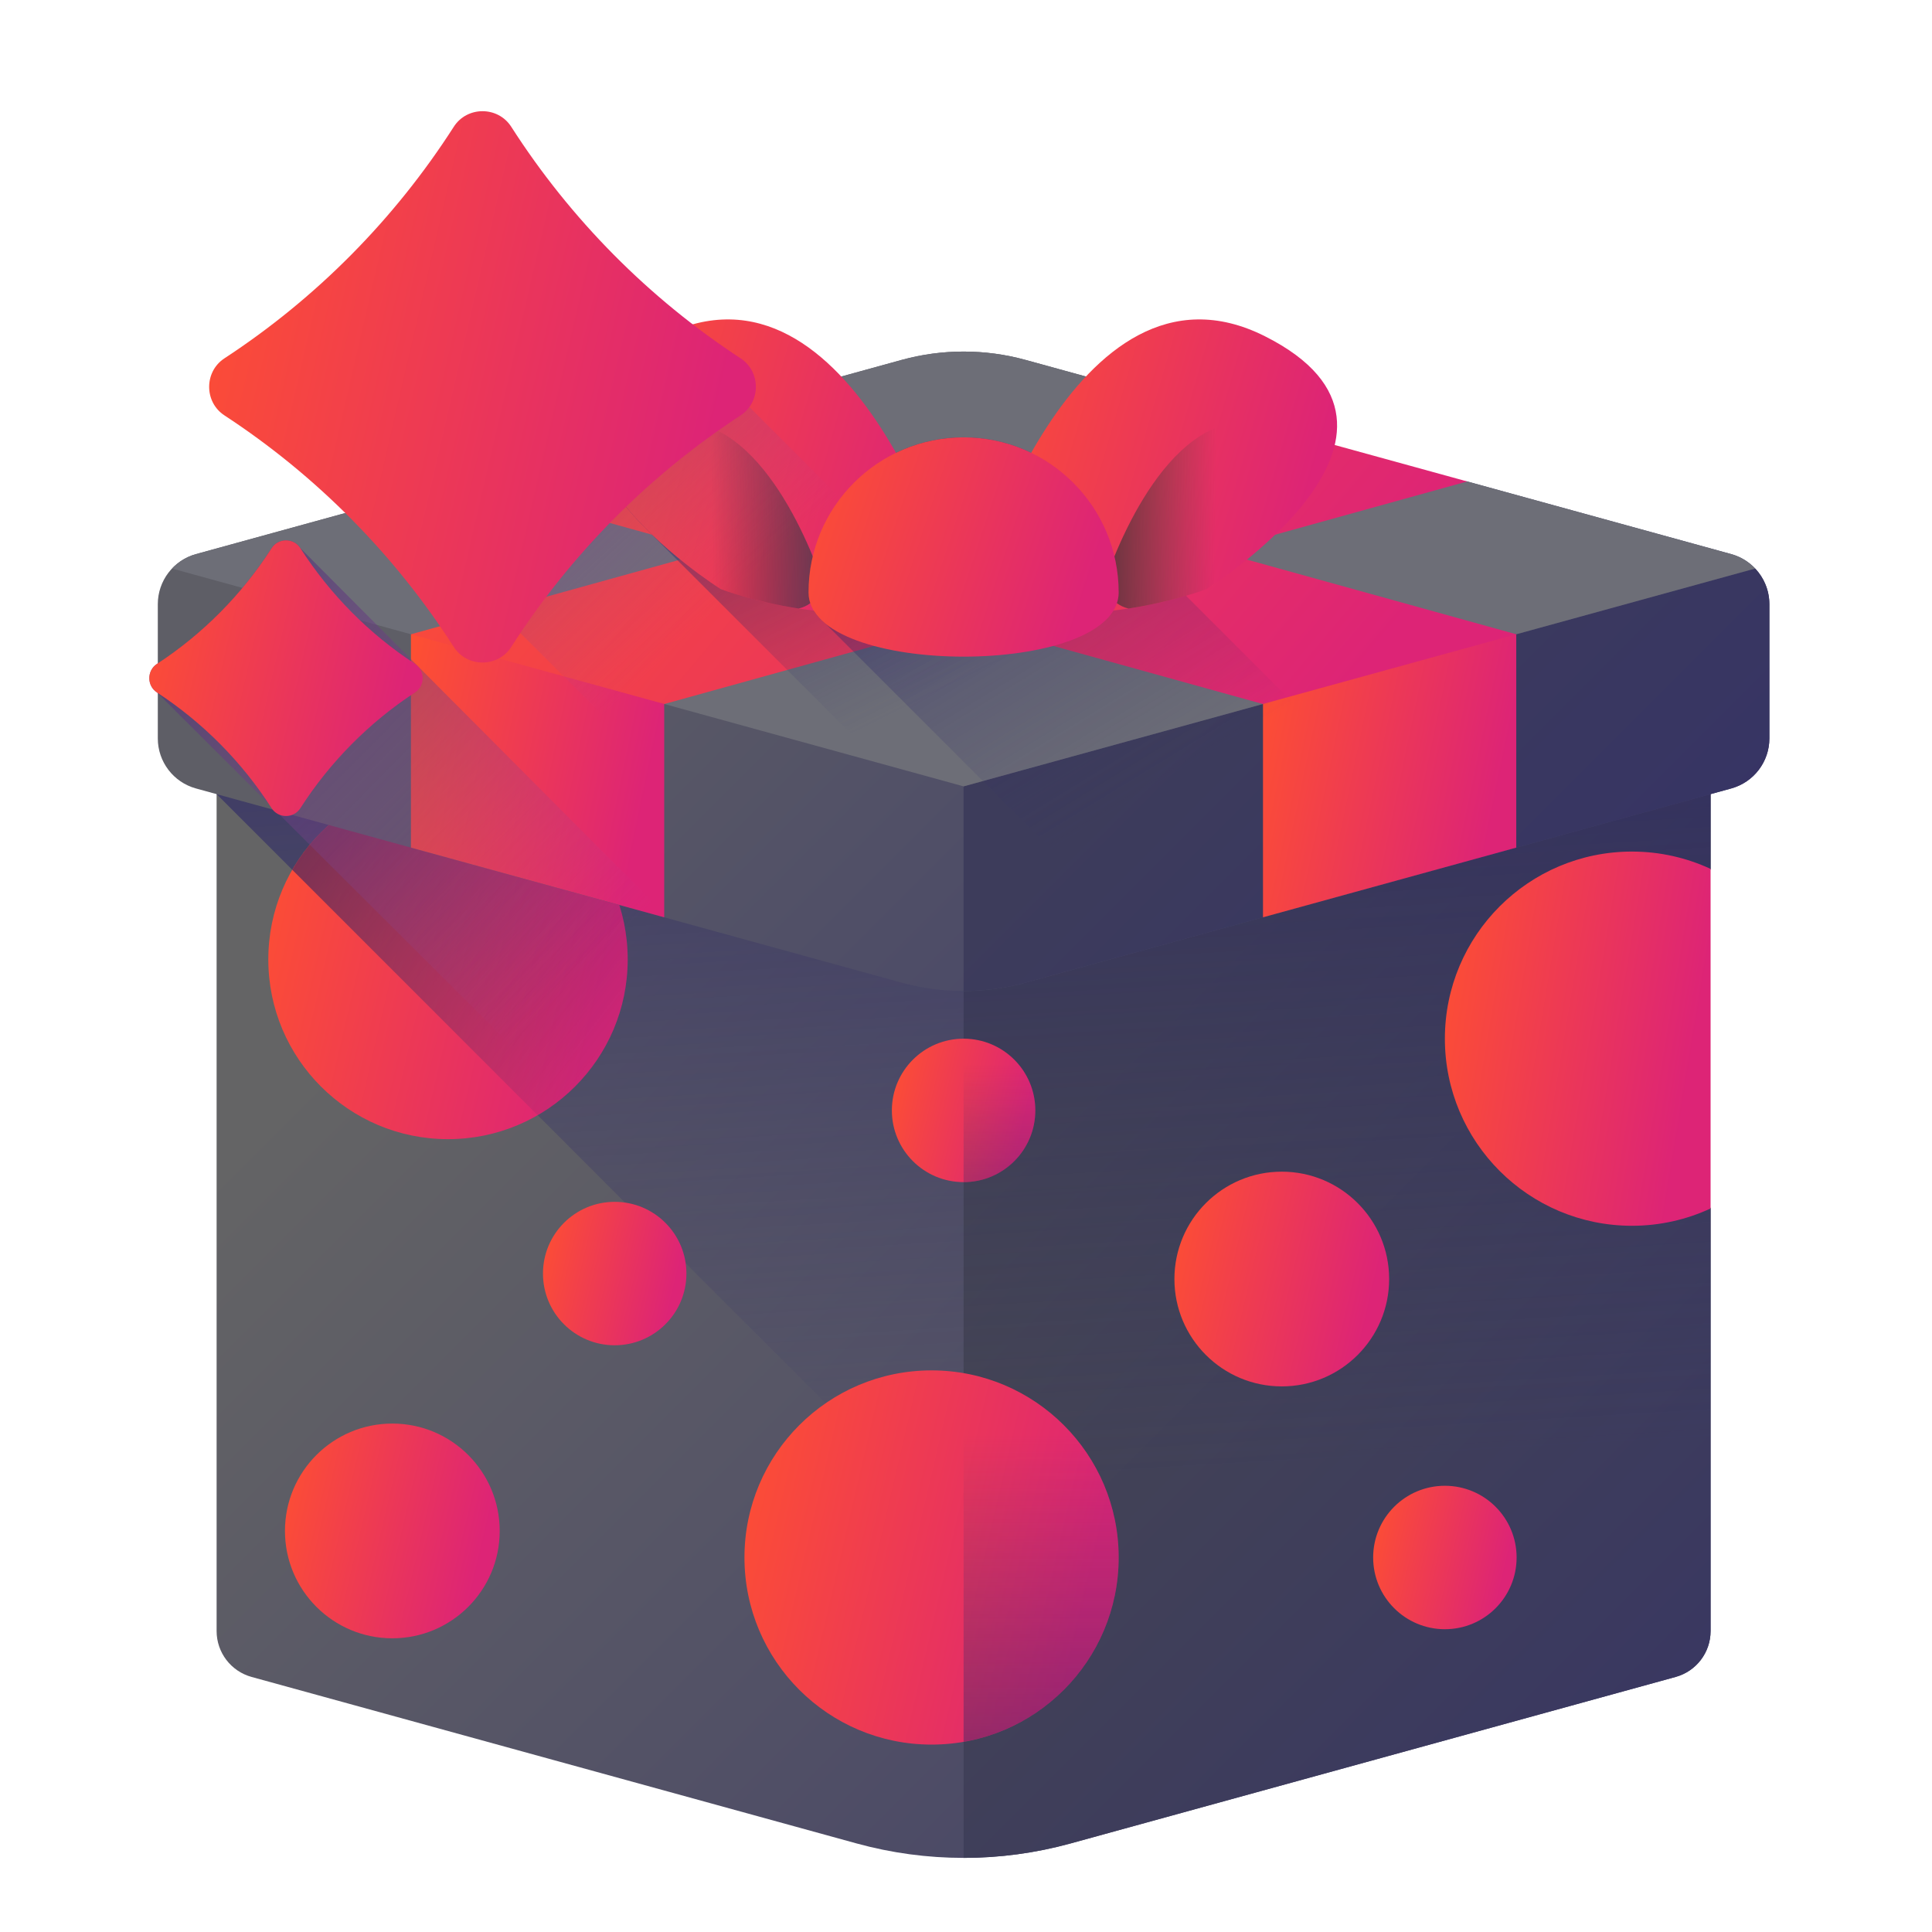 <svg width="121" height="121" viewBox="0 0 121 121" fill="none" xmlns="http://www.w3.org/2000/svg">
<path d="M60.349 57.287L13.566 44.412V102.151C13.566 103.493 14.462 104.67 15.756 105.026L53.65 115.454C58.034 116.66 62.664 116.66 67.048 115.454L104.942 105.026C106.236 104.67 107.133 103.493 107.133 102.151V75.686L102.227 65.052L107.133 54.417V44.412L60.349 57.287Z" fill="url(#paint0_linear)"/>
<path d="M60.349 57.287V116.359C62.603 116.359 64.856 116.057 67.049 115.454L104.943 105.026C106.237 104.67 107.133 103.493 107.133 102.151V75.686L103.523 65.052L107.133 54.417V44.412L60.349 57.287Z" fill="url(#paint1_linear)"/>
<path d="M60.349 57.287L13.566 44.412V49.736L76.643 112.814L104.942 105.026C106.236 104.67 107.133 103.493 107.133 102.151V75.686L102.909 65.052L107.133 54.418V44.412L60.349 57.287Z" fill="url(#paint2_linear)"/>
<path d="M28.058 71.345C34.273 71.345 39.312 66.306 39.312 60.09C39.312 53.875 34.273 48.836 28.058 48.836C21.843 48.836 16.804 53.875 16.804 60.09C16.804 66.306 21.843 71.345 28.058 71.345Z" fill="url(#paint3_linear)"/>
<path d="M33.672 69.843C37.042 67.898 39.312 64.26 39.312 60.09C39.312 53.875 34.274 48.836 28.058 48.836C23.888 48.836 20.25 51.106 18.306 54.476L33.672 69.843Z" fill="url(#paint4_linear)"/>
<path d="M58.343 109.263C64.815 109.263 70.062 104.017 70.062 97.545C70.062 91.073 64.815 85.826 58.343 85.826C51.871 85.826 46.625 91.073 46.625 97.545C46.625 104.017 51.871 109.263 58.343 109.263Z" fill="url(#paint5_linear)"/>
<path d="M107.133 54.418C105.636 53.724 103.969 53.333 102.21 53.333C95.738 53.333 90.492 58.58 90.492 65.052C90.492 71.524 95.738 76.77 102.21 76.77C103.969 76.77 105.636 76.38 107.133 75.686V54.418Z" fill="url(#paint6_linear)"/>
<path d="M38.498 84.254C40.979 84.254 42.99 82.243 42.99 79.762C42.99 77.281 40.979 75.27 38.498 75.27C36.017 75.27 34.006 77.281 34.006 79.762C34.006 82.243 36.017 84.254 38.498 84.254Z" fill="url(#paint7_linear)"/>
<path d="M90.492 102.037C92.973 102.037 94.984 100.026 94.984 97.545C94.984 95.064 92.973 93.053 90.492 93.053C88.011 93.053 86 95.064 86 97.545C86 100.026 88.011 102.037 90.492 102.037Z" fill="url(#paint8_linear)"/>
<path d="M60.349 74.036C62.83 74.036 64.842 72.025 64.842 69.544C64.842 67.063 62.83 65.052 60.349 65.052C57.868 65.052 55.857 67.063 55.857 69.544C55.857 72.025 57.868 74.036 60.349 74.036Z" fill="url(#paint9_linear)"/>
<path d="M24.571 102.606C28.285 102.606 31.296 99.595 31.296 95.882C31.296 92.168 28.285 89.157 24.571 89.157C20.858 89.157 17.847 92.168 17.847 95.882C17.847 99.595 20.858 102.606 24.571 102.606Z" fill="url(#paint10_linear)"/>
<path d="M80.277 86.829C83.99 86.829 87.001 83.819 87.001 80.105C87.001 76.392 83.99 73.381 80.277 73.381C76.563 73.381 73.553 76.392 73.553 80.105C73.553 83.819 76.563 86.829 80.277 86.829Z" fill="url(#paint11_linear)"/>
<path d="M60.349 109.089C65.865 108.137 70.062 103.332 70.062 97.545C70.062 91.757 65.865 86.953 60.349 86.001V109.089Z" fill="url(#paint12_linear)"/>
<path d="M64.841 69.544C64.841 67.063 62.83 65.052 60.349 65.052V74.036C62.83 74.036 64.841 72.025 64.841 69.544Z" fill="url(#paint13_linear)"/>
<path d="M56.462 22.543L52.689 23.582L45.92 28.962L25.059 31.185L12.271 34.704C10.861 35.093 9.883 36.376 9.883 37.839V46.246C9.883 47.709 10.861 48.992 12.271 49.38L56.462 61.541C59.006 62.241 61.692 62.241 64.236 61.541L108.427 49.38C109.838 48.992 110.815 47.709 110.815 46.245V37.838C110.815 36.375 109.838 35.092 108.427 34.704L91.889 30.153L75.895 30.098L68.052 23.593L64.236 22.543C61.692 21.843 59.007 21.843 56.462 22.543Z" fill="url(#paint14_linear)"/>
<path d="M60.349 49.249V62.066C61.657 62.066 62.965 61.891 64.236 61.541L79.911 57.227L108.427 49.38C109.838 48.991 110.816 47.708 110.816 46.245V37.838C110.816 36.985 110.482 36.195 109.925 35.606L60.349 49.249Z" fill="url(#paint15_linear)"/>
<path d="M60.349 49.249L79.1 44.09L82.755 39.343L94.962 39.724L109.925 35.607C109.527 35.185 109.016 34.866 108.427 34.704L91.889 30.153L77.22 29.548L68.052 23.593L64.237 22.543C61.693 21.843 59.007 21.843 56.462 22.543L52.689 23.582L42.416 28.485L25.06 31.185L12.271 34.704C11.683 34.866 11.172 35.185 10.774 35.607L25.737 39.724L36.216 39.359L41.599 44.09L60.349 49.249Z" fill="#6D6E77"/>
<path d="M94.962 39.724L88.885 43.392L79.09 44.092L28.81 30.153L40.788 26.857L44.682 25.785L94.962 39.724Z" fill="url(#paint16_linear)"/>
<path d="M25.736 39.724L32.509 43.639L41.609 44.092L91.889 30.153L79.911 26.857L76.017 25.785L25.736 39.724Z" fill="url(#paint17_linear)"/>
<path d="M79.1 57.45L79.911 57.227L94.962 53.085V39.724L79.1 44.09V57.45Z" fill="url(#paint18_linear)"/>
<path d="M41.599 57.45L40.788 57.227L25.737 53.085V39.724L41.599 44.09V57.45Z" fill="url(#paint19_linear)"/>
<path d="M91.114 54.144L67.492 30.523C65.717 28.597 63.175 27.39 60.349 27.39C54.985 27.39 50.637 31.738 50.637 37.102C50.637 37.867 51.033 38.523 51.711 39.07L72.036 59.395L91.114 54.144Z" fill="url(#paint20_linear)"/>
<path d="M84.378 55.998C83.476 54.608 82.446 53.28 81.285 52.176L63.068 33.959C56.653 27.544 47.287 25.068 38.54 27.475L37.106 27.87C37.587 29.911 39.174 31.887 40.812 33.468L67.882 60.538L84.378 55.998Z" fill="url(#paint21_linear)"/>
<path d="M59.759 36.895C59.759 36.895 53.472 15.028 41.48 21.057C29.489 27.085 45.136 36.895 45.136 36.895C45.136 36.895 53.878 40.23 59.759 36.895Z" fill="url(#paint22_linear)"/>
<path d="M39.908 27.079C38.716 27.679 37.945 28.335 37.49 29.018C39.304 33.238 45.136 36.895 45.136 36.895C45.136 36.895 47.213 37.685 50.021 38.112C50.027 38.11 50.033 38.109 50.04 38.107C51.093 37.849 51.674 36.858 51.338 35.949C50.034 32.417 46.159 23.937 39.908 27.079Z" fill="url(#paint23_linear)"/>
<path d="M60.939 36.895C60.939 36.895 67.227 15.028 79.218 21.057C91.21 27.085 75.563 36.895 75.563 36.895C75.563 36.895 66.82 40.23 60.939 36.895Z" fill="url(#paint24_linear)"/>
<path d="M80.791 27.079C81.983 27.679 82.754 28.335 83.209 29.018C81.395 33.238 75.562 36.895 75.562 36.895C75.562 36.895 73.486 37.685 70.677 38.112C70.671 38.11 70.665 38.109 70.659 38.107C69.606 37.849 69.025 36.858 69.361 35.949C70.665 32.417 74.539 23.937 80.791 27.079Z" fill="url(#paint25_linear)"/>
<path d="M70.062 37.102C70.062 42.466 50.637 42.466 50.637 37.102C50.637 31.738 54.985 27.39 60.349 27.39C65.713 27.39 70.062 31.738 70.062 37.102Z" fill="url(#paint26_linear)"/>
<path d="M101.298 79.855L42.908 21.466L42.904 21.466C42.049 21.515 41.193 21.571 40.338 21.633H40.336C38.65 21.755 36.966 21.902 35.282 22.072C35.21 22.079 35.137 22.087 35.064 22.094C34.321 22.17 33.578 22.251 32.836 22.337C32.73 22.349 32.623 22.361 32.517 22.373C30.919 22.559 29.324 22.768 27.73 22.997C27.541 23.025 27.351 23.053 27.162 23.081C26.562 23.17 25.962 23.262 25.362 23.357C25.15 23.39 24.939 23.423 24.727 23.457C23.957 23.581 23.187 23.709 22.419 23.844C22.419 23.844 25.753 31.985 27.266 34.346L88.674 95.551L101.298 79.855Z" fill="url(#paint27_linear)"/>
<path d="M84.701 100.491L18.811 34.33C18.394 33.679 17.429 33.679 17.012 34.33C15.157 37.223 12.706 39.699 9.83 41.58C9.192 41.998 9.192 42.95 9.83 43.367L68.049 101.405C72.768 106.11 80.525 105.684 84.701 100.491Z" fill="url(#paint28_linear)"/>
<path d="M46.383 26.016C40.632 29.779 35.729 34.73 32.019 40.518C31.185 41.819 29.254 41.819 28.42 40.518C24.711 34.73 19.807 29.779 14.057 26.016C12.78 25.181 12.78 23.277 14.057 22.442C19.807 18.679 24.711 13.728 28.42 7.94C29.254 6.639 31.185 6.639 32.019 7.94C35.729 13.728 40.632 18.679 46.383 22.442C47.659 23.277 47.659 25.181 46.383 26.016Z" fill="url(#paint29_linear)"/>
<path d="M25.993 43.367C23.118 45.249 20.666 47.724 18.811 50.618C18.394 51.269 17.429 51.269 17.012 50.618C15.157 47.724 12.706 45.249 9.83 43.368C9.192 42.95 9.192 41.998 9.83 41.58C12.706 39.699 15.157 37.224 17.012 34.33C17.429 33.679 18.394 33.679 18.811 34.33C20.666 37.224 23.118 39.699 25.993 41.58C26.631 41.998 26.631 42.95 25.993 43.367Z" fill="url(#paint30_linear)"/>
<defs>
<linearGradient id="paint0_linear" x1="36.464" y1="50.014" x2="126.061" y2="139.611" gradientUnits="userSpaceOnUse">
<stop stop-color="#646465"/>
<stop offset="1" stop-color="#343168"/>
</linearGradient>
<linearGradient id="paint1_linear" x1="69.173" y1="65.817" x2="123.729" y2="120.373" gradientUnits="userSpaceOnUse">
<stop stop-color="#464751"/>
<stop offset="1" stop-color="#343168"/>
</linearGradient>
<linearGradient id="paint2_linear" x1="63.07" y1="92.92" x2="58.289" y2="12.351" gradientUnits="userSpaceOnUse">
<stop stop-color="#343168" stop-opacity="0"/>
<stop offset="1" stop-color="#1B1464"/>
</linearGradient>
<linearGradient id="paint3_linear" x1="22.681" y1="21.183" x2="45.83" y2="26.584" gradientUnits="userSpaceOnUse">
<stop stop-color="#FF512F"/>
<stop offset="1" stop-color="#DD2476"/>
</linearGradient>
<linearGradient id="paint4_linear" x1="42.243" y1="66.681" x2="6.859" y2="39.187" gradientUnits="userSpaceOnUse">
<stop stop-color="#343168" stop-opacity="0"/>
<stop offset="1" stop-color="#1B1464"/>
</linearGradient>
<linearGradient id="paint5_linear" x1="52.745" y1="57.032" x2="76.849" y2="62.656" gradientUnits="userSpaceOnUse">
<stop stop-color="#FF512F"/>
<stop offset="1" stop-color="#DD2476"/>
</linearGradient>
<linearGradient id="paint6_linear" x1="94.837" y1="24.54" x2="112.401" y2="27.45" gradientUnits="userSpaceOnUse">
<stop stop-color="#FF512F"/>
<stop offset="1" stop-color="#DD2476"/>
</linearGradient>
<linearGradient id="paint7_linear" x1="36.352" y1="64.232" x2="45.592" y2="66.388" gradientUnits="userSpaceOnUse">
<stop stop-color="#FF512F"/>
<stop offset="1" stop-color="#DD2476"/>
</linearGradient>
<linearGradient id="paint8_linear" x1="88.346" y1="82.015" x2="97.585" y2="84.171" gradientUnits="userSpaceOnUse">
<stop stop-color="#FF512F"/>
<stop offset="1" stop-color="#DD2476"/>
</linearGradient>
<linearGradient id="paint9_linear" x1="58.203" y1="54.014" x2="67.443" y2="56.17" gradientUnits="userSpaceOnUse">
<stop stop-color="#FF512F"/>
<stop offset="1" stop-color="#DD2476"/>
</linearGradient>
<linearGradient id="paint10_linear" x1="21.359" y1="72.635" x2="35.19" y2="75.863" gradientUnits="userSpaceOnUse">
<stop stop-color="#FF512F"/>
<stop offset="1" stop-color="#DD2476"/>
</linearGradient>
<linearGradient id="paint11_linear" x1="77.064" y1="56.859" x2="90.895" y2="60.087" gradientUnits="userSpaceOnUse">
<stop stop-color="#FF512F"/>
<stop offset="1" stop-color="#DD2476"/>
</linearGradient>
<linearGradient id="paint12_linear" x1="65.206" y1="89.84" x2="65.206" y2="135.676" gradientUnits="userSpaceOnUse">
<stop stop-color="#343168" stop-opacity="0"/>
<stop offset="1" stop-color="#1B1464"/>
</linearGradient>
<linearGradient id="paint13_linear" x1="62.596" y1="66.659" x2="62.596" y2="92.114" gradientUnits="userSpaceOnUse">
<stop stop-color="#343168" stop-opacity="0"/>
<stop offset="1" stop-color="#1B1464"/>
</linearGradient>
<linearGradient id="paint14_linear" x1="42.807" y1="24.5" x2="108.611" y2="90.304" gradientUnits="userSpaceOnUse">
<stop stop-color="#5E5E66"/>
<stop offset="1" stop-color="#343168"/>
</linearGradient>
<linearGradient id="paint15_linear" x1="77.51" y1="41.208" x2="106.178" y2="69.877" gradientUnits="userSpaceOnUse">
<stop stop-color="#3D3C5B"/>
<stop offset="1" stop-color="#343168"/>
</linearGradient>
<linearGradient id="paint16_linear" x1="46.083" y1="3.294" x2="88.013" y2="38.647" gradientUnits="userSpaceOnUse">
<stop stop-color="#FF512F"/>
<stop offset="1" stop-color="#DD2476"/>
</linearGradient>
<linearGradient id="paint17_linear" x1="43.01" y1="3.294" x2="84.94" y2="38.648" gradientUnits="userSpaceOnUse">
<stop stop-color="#FF512F"/>
<stop offset="1" stop-color="#DD2476"/>
</linearGradient>
<linearGradient id="paint18_linear" x1="83.242" y1="17.946" x2="99.725" y2="21.388" gradientUnits="userSpaceOnUse">
<stop stop-color="#FF512F"/>
<stop offset="1" stop-color="#DD2476"/>
</linearGradient>
<linearGradient id="paint19_linear" x1="29.879" y1="17.947" x2="46.362" y2="21.388" gradientUnits="userSpaceOnUse">
<stop stop-color="#FF512F"/>
<stop offset="1" stop-color="#DD2476"/>
</linearGradient>
<linearGradient id="paint20_linear" x1="72.832" y1="49.122" x2="47.023" y2="6.975" gradientUnits="userSpaceOnUse">
<stop stop-color="#343168" stop-opacity="0"/>
<stop offset="1" stop-color="#1B1464"/>
</linearGradient>
<linearGradient id="paint21_linear" x1="60.888" y1="42.427" x2="45.838" y2="11.828" gradientUnits="userSpaceOnUse">
<stop stop-color="#343168" stop-opacity="0"/>
<stop offset="1" stop-color="#1B1464"/>
</linearGradient>
<linearGradient id="paint22_linear" x1="42.911" y1="-2.565" x2="65.725" y2="4.042" gradientUnits="userSpaceOnUse">
<stop stop-color="#FF512F"/>
<stop offset="1" stop-color="#DD2476"/>
</linearGradient>
<linearGradient id="paint23_linear" x1="44.572" y1="32.275" x2="54.196" y2="32.151" gradientUnits="userSpaceOnUse">
<stop stop-color="#262C2D" stop-opacity="0"/>
<stop offset="1" stop-color="#3B4653"/>
</linearGradient>
<linearGradient id="paint24_linear" x1="66.893" y1="-2.565" x2="89.707" y2="4.042" gradientUnits="userSpaceOnUse">
<stop stop-color="#FF512F"/>
<stop offset="1" stop-color="#DD2476"/>
</linearGradient>
<linearGradient id="paint25_linear" x1="76.127" y1="32.275" x2="66.503" y2="32.151" gradientUnits="userSpaceOnUse">
<stop stop-color="#404444" stop-opacity="0"/>
<stop offset="1" stop-color="#262A2E"/>
</linearGradient>
<linearGradient id="paint26_linear" x1="55.709" y1="10.515" x2="74.705" y2="16.783" gradientUnits="userSpaceOnUse">
<stop stop-color="#FF512F"/>
<stop offset="1" stop-color="#DD2476"/>
</linearGradient>
<linearGradient id="paint27_linear" x1="45.844" y1="37.314" x2="22.198" y2="11.938" gradientUnits="userSpaceOnUse">
<stop stop-color="#A34A9E" stop-opacity="0"/>
<stop offset="1" stop-color="#343168"/>
</linearGradient>
<linearGradient id="paint28_linear" x1="36.503" y1="60.984" x2="4.001" y2="28.776" gradientUnits="userSpaceOnUse">
<stop stop-color="#A34A9E" stop-opacity="0"/>
<stop offset="1" stop-color="#343168"/>
</linearGradient>
<linearGradient id="paint29_linear" x1="22.04" y1="-35.459" x2="57.285" y2="-27.303" gradientUnits="userSpaceOnUse">
<stop stop-color="#FF512F"/>
<stop offset="1" stop-color="#DD2476"/>
</linearGradient>
<linearGradient id="paint30_linear" x1="13.822" y1="12.631" x2="31.444" y2="16.708" gradientUnits="userSpaceOnUse">
<stop stop-color="#FF512F"/>
<stop offset="1" stop-color="#DD2476"/>
</linearGradient>
</defs>
</svg>
